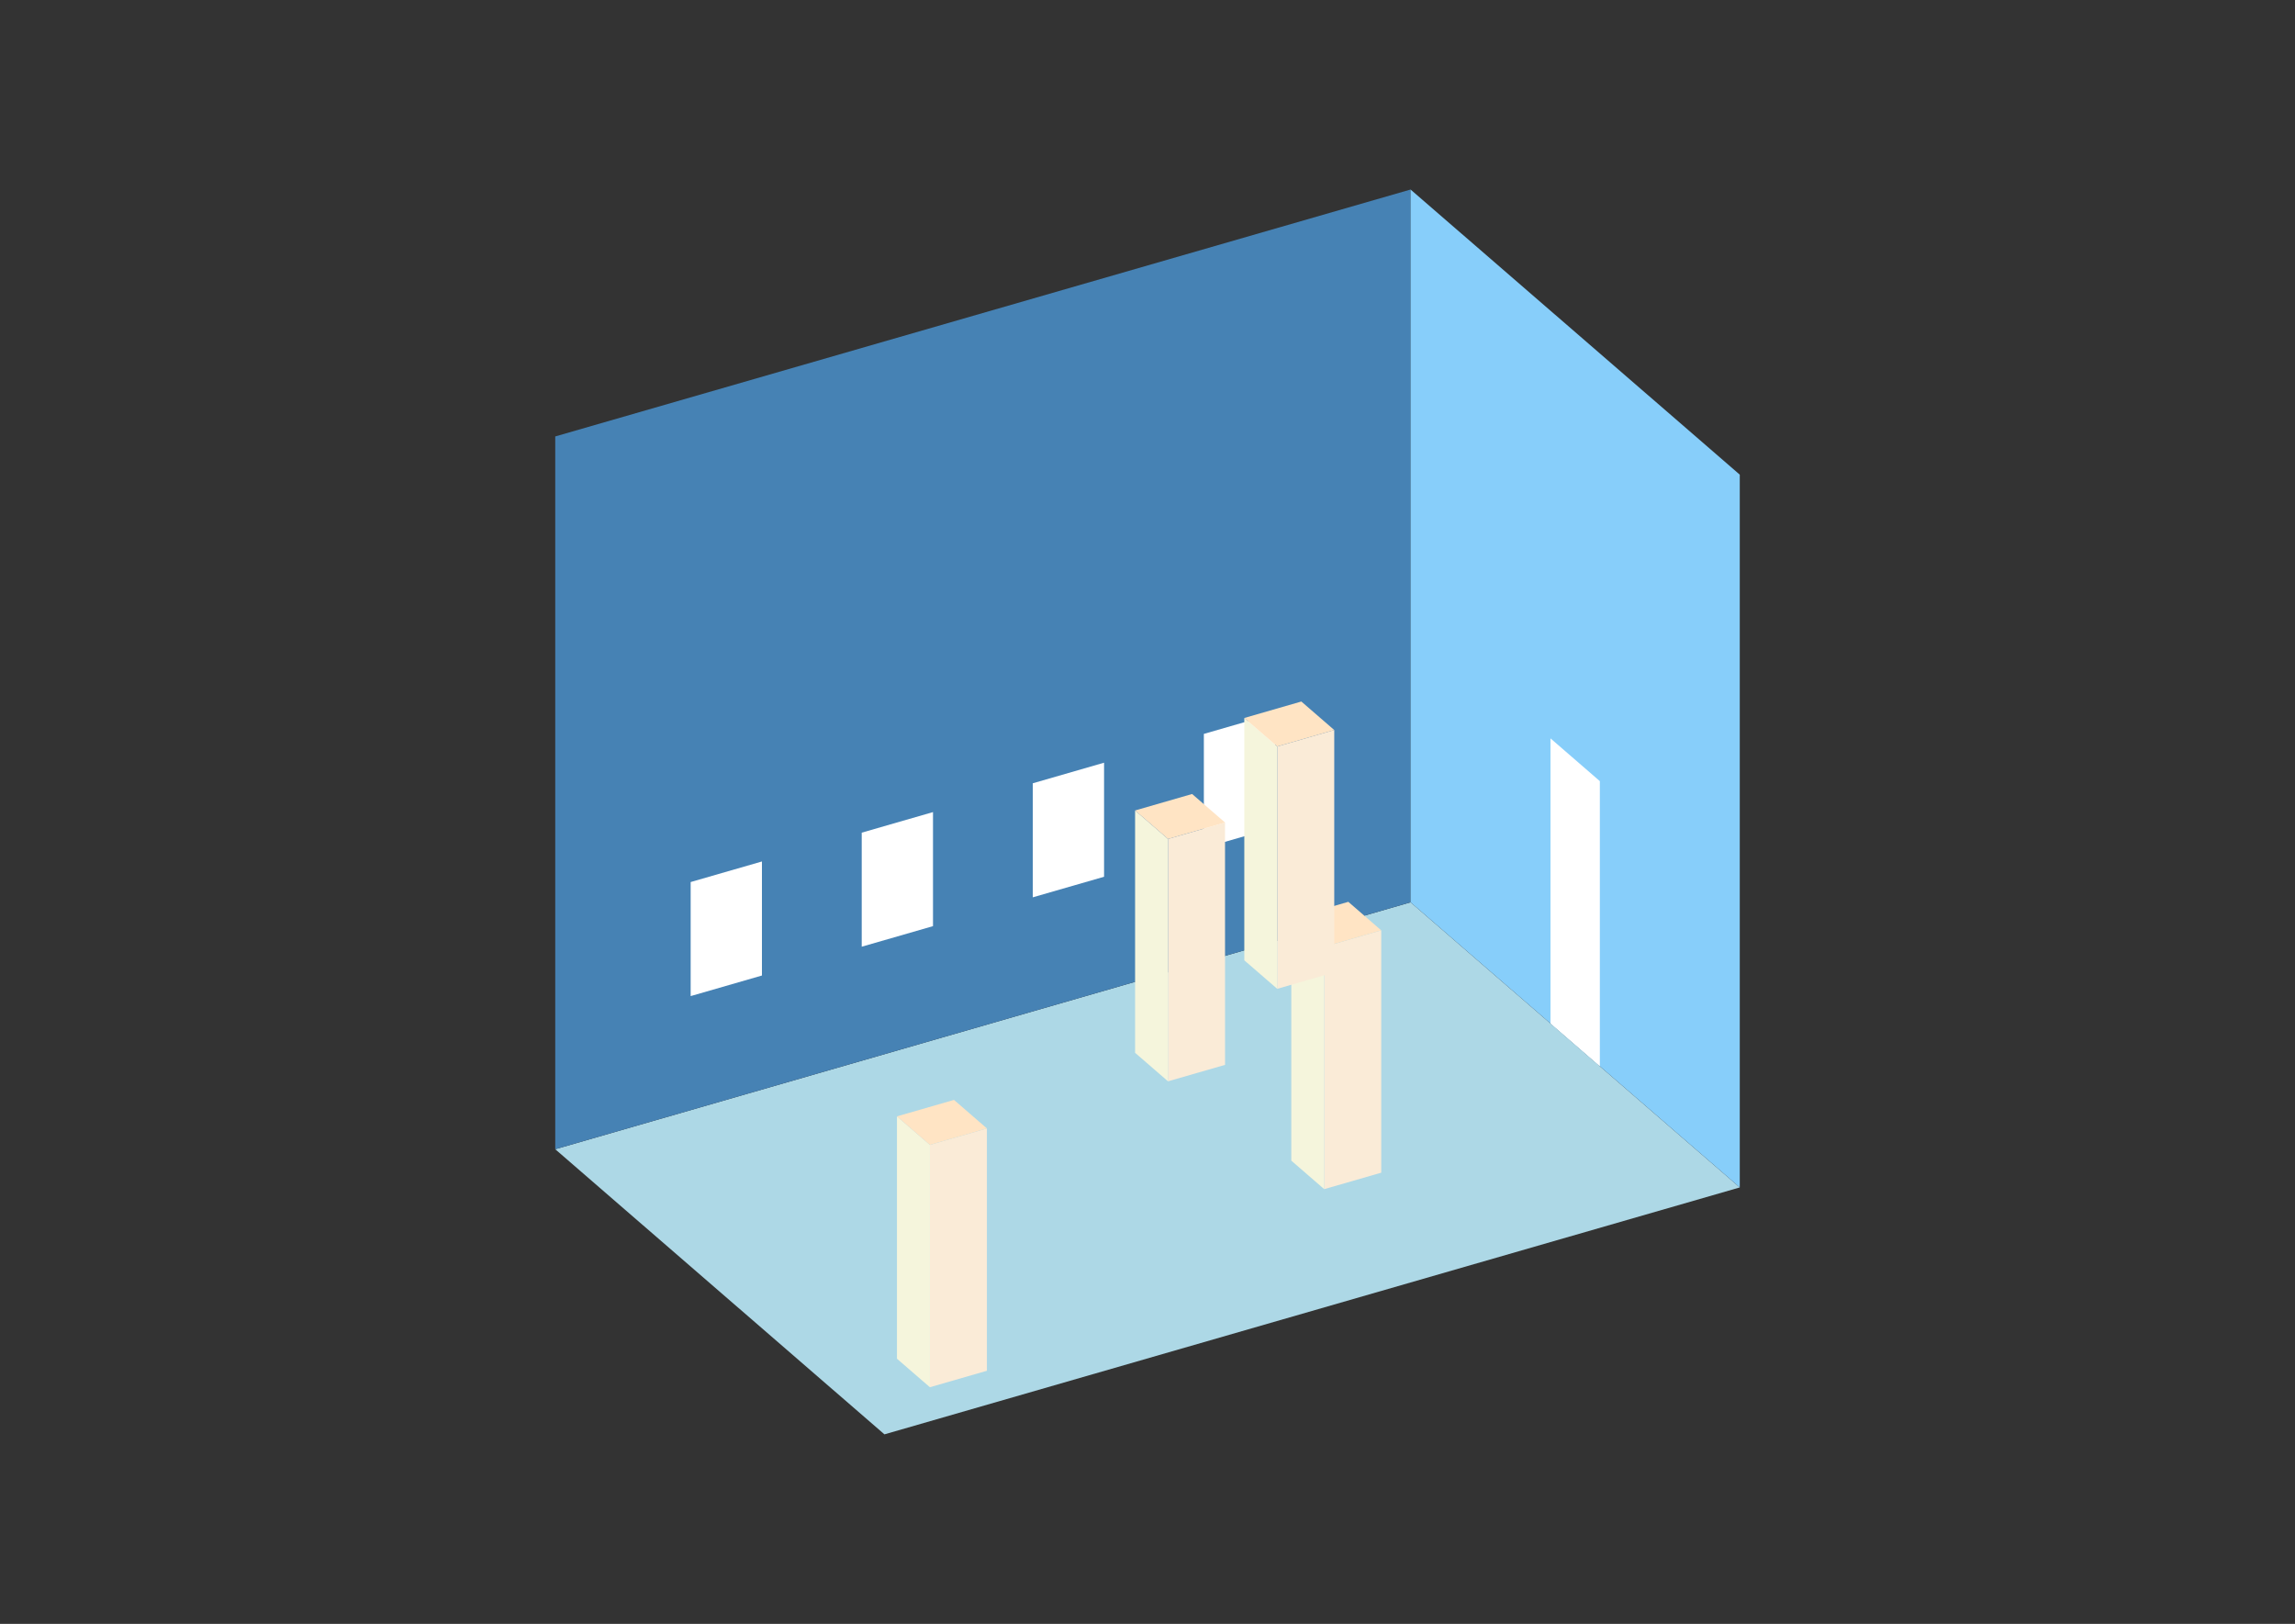 <?xml version="1.0" encoding="UTF-8"?>
<svg
  xmlns="http://www.w3.org/2000/svg"
  width="848"
  height="600"
  style="background-color:white"
>
  <rect width="100%" height="100%" fill="#333333" stroke="none"/>
  <polygon fill="lightblue" points="326.802,529.973 205.158,424.627 521.198,333.394 642.842,438.74" />
  <polygon fill="steelblue" points="205.158,424.627 205.158,161.26 521.198,70.027 521.198,333.394" />
  <polygon fill="lightskyblue" points="642.842,438.74 642.842,175.373 521.198,70.027 521.198,333.394" />
  <polygon fill="white" points="591.144,393.968 591.144,288.621 572.897,272.819 572.897,378.166" />
  <polygon fill="white" points="255.197,368.043 255.197,325.904 281.534,318.301 281.534,360.44" />
  <polygon fill="white" points="318.406,349.796 318.406,307.657 344.742,300.055 344.742,342.193" />
  <polygon fill="white" points="381.614,331.549 381.614,289.411 407.95,281.808 407.95,323.947" />
  <polygon fill="white" points="444.822,313.303 444.822,271.164 471.158,263.561 471.158,305.7" />
  <polygon fill="antiquewhite" points="489.295,439.373 489.295,349.828 510.364,343.746 510.364,433.291" />
  <polygon fill="beige" points="489.295,439.373 489.295,349.828 477.131,339.294 477.131,428.838" />
  <polygon fill="bisque" points="489.295,349.828 477.131,339.294 498.2,333.211 510.364,343.746" />
  <polygon fill="antiquewhite" points="343.592,512.561 343.592,423.016 364.661,416.934 364.661,506.478" />
  <polygon fill="beige" points="343.592,512.561 343.592,423.016 331.427,412.481 331.427,502.026" />
  <polygon fill="bisque" points="343.592,423.016 331.427,412.481 352.496,406.399 364.661,416.934" />
  <polygon fill="antiquewhite" points="471.936,365.36 471.936,275.816 493.005,269.733 493.005,359.278" />
  <polygon fill="beige" points="471.936,365.36 471.936,275.816 459.771,265.281 459.771,354.826" />
  <polygon fill="bisque" points="471.936,275.816 459.771,265.281 480.841,259.199 493.005,269.733" />
  <polygon fill="antiquewhite" points="431.579,399.534 431.579,309.989 452.648,303.907 452.648,393.452" />
  <polygon fill="beige" points="431.579,399.534 431.579,309.989 419.414,299.454 419.414,388.999" />
  <polygon fill="bisque" points="431.579,309.989 419.414,299.454 440.484,293.372 452.648,303.907" />
</svg>
